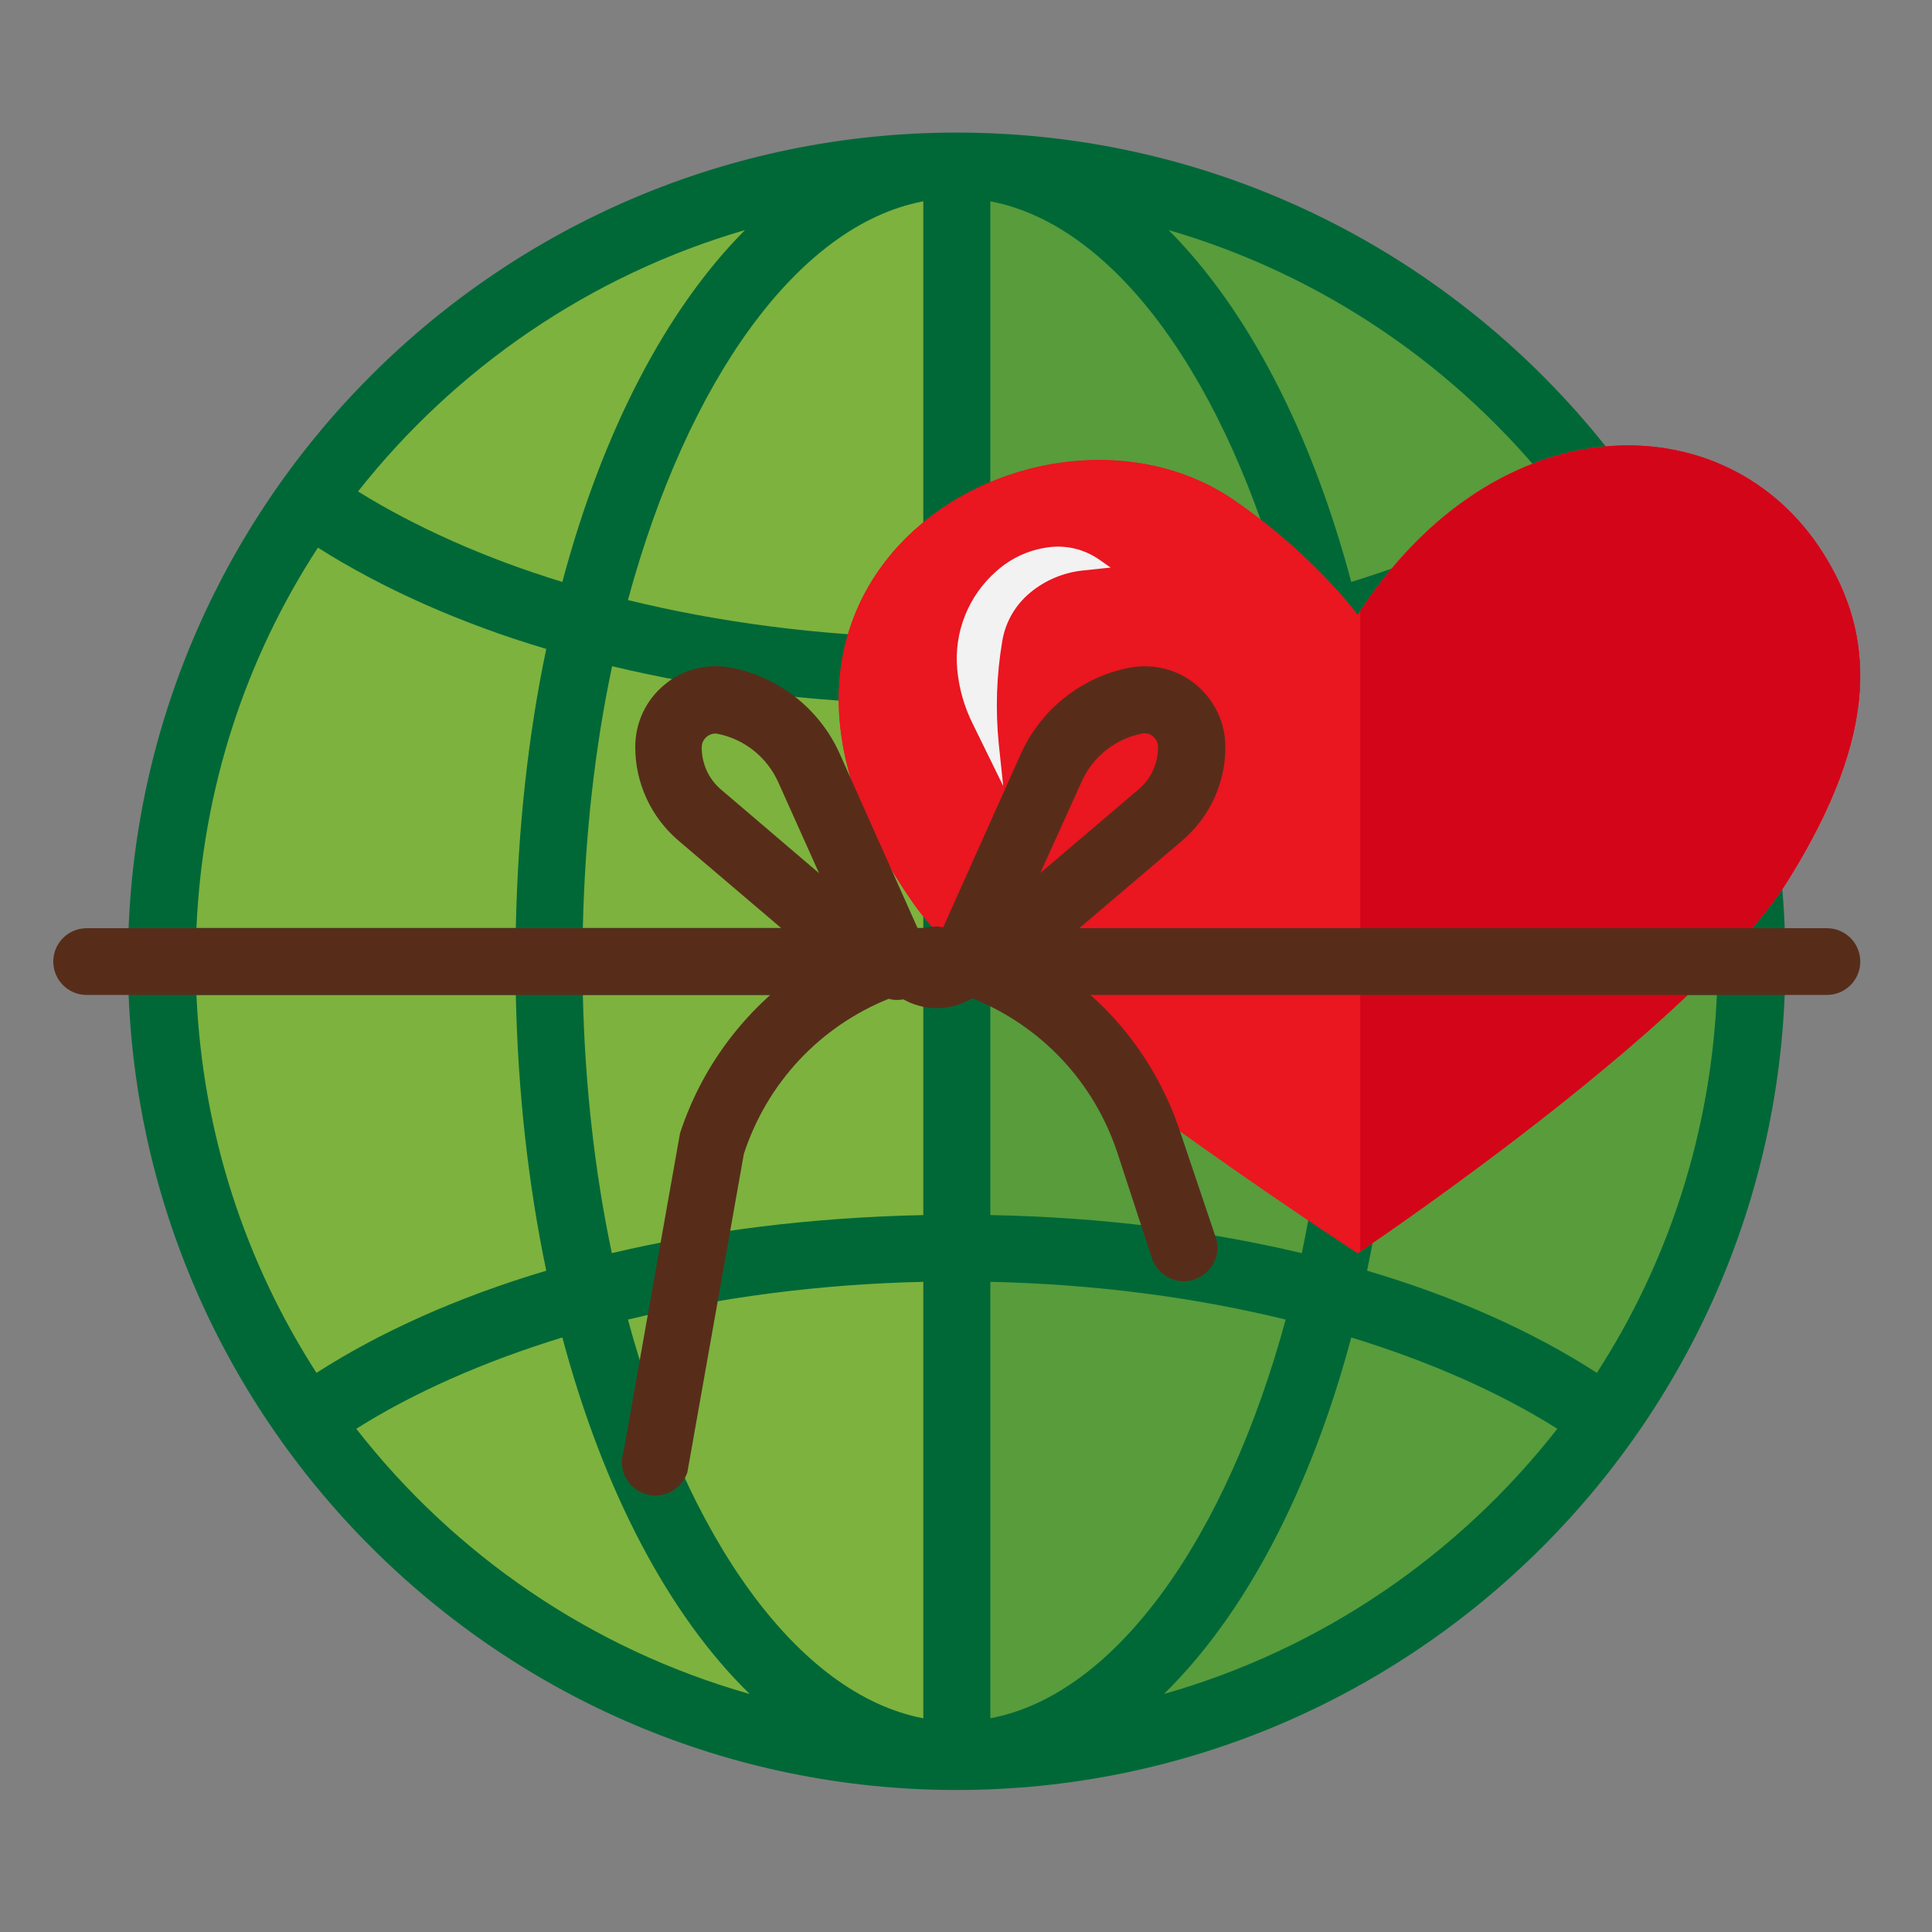 <svg width="66" height="66" viewBox="0 0 66 66" fill="none" xmlns="http://www.w3.org/2000/svg">
<rect x="0" y="0" width="66" height="66" fill="#808080" stroke="none"/>
<path d="M38.711 58.161C52.693 54.822 61.321 40.779 57.981 26.797C54.642 12.815 40.6 4.188 26.618 7.527C12.636 10.867 4.008 24.909 7.348 38.891C10.687 52.873 24.729 61.501 38.711 58.161Z" fill="#7DB23E"/>
<path d="M32.681 4.529C17.071 4.529 4.371 17.229 4.371 32.839C4.371 48.449 17.071 61.149 32.681 61.149C48.291 61.149 60.991 48.449 60.991 32.839C61.001 17.229 48.291 4.529 32.681 4.529ZM54.551 46.899C52.371 45.489 49.721 44.299 46.701 43.409C47.311 40.489 47.671 37.329 47.741 33.989H58.651C58.441 38.729 56.981 43.139 54.551 46.899ZM58.651 31.699H47.741C47.671 28.329 47.321 25.119 46.701 22.169C49.701 21.279 52.331 20.099 54.501 18.709C56.961 22.479 58.441 26.929 58.651 31.699ZM53.141 16.799C51.201 18.009 48.831 19.059 46.161 19.879C44.791 14.739 42.611 10.559 39.921 7.859C45.211 9.399 49.811 12.569 53.141 16.799ZM43.921 20.499C40.821 21.249 37.411 21.709 33.831 21.789V6.879H33.841C38.141 7.699 41.901 13.049 43.921 20.499ZM31.531 6.879H31.541V21.789C27.961 21.709 24.551 21.259 21.451 20.499C23.471 13.049 27.231 7.699 31.531 6.879ZM31.541 24.069V31.699H19.911C19.981 28.559 20.321 25.539 20.911 22.759C24.151 23.539 27.741 23.989 31.541 24.069ZM31.541 33.989V41.509C27.741 41.589 24.151 42.039 20.901 42.809C20.321 40.059 19.981 37.079 19.911 33.989H31.541ZM31.541 43.789V58.699C27.241 57.879 23.471 52.529 21.451 45.079C24.551 44.329 27.961 43.869 31.541 43.789ZM33.831 58.699V43.789C37.411 43.869 40.821 44.319 43.921 45.079C41.891 52.529 38.131 57.889 33.831 58.699ZM33.831 41.509V33.989H45.461C45.391 37.079 45.051 40.059 44.471 42.809C41.221 42.039 37.631 41.579 33.831 41.509ZM33.831 31.699V24.069C37.631 23.989 41.221 23.539 44.471 22.769C45.061 25.549 45.401 28.569 45.471 31.709H33.831V31.699ZM25.451 7.859C22.761 10.559 20.581 14.739 19.211 19.879C16.581 19.079 14.161 17.989 12.231 16.789C15.561 12.569 20.161 9.399 25.451 7.859ZM6.711 33.989H17.621C17.691 37.319 18.051 40.489 18.661 43.409C15.641 44.309 12.991 45.499 10.811 46.899C8.391 43.139 6.921 38.729 6.711 33.989ZM17.621 31.699H6.711C6.921 26.919 8.401 22.479 10.861 18.709C13.021 20.079 15.701 21.289 18.661 22.169C18.041 25.119 17.691 28.329 17.621 31.699ZM12.171 48.809C14.121 47.579 16.511 46.519 19.211 45.689C20.611 50.929 22.841 55.169 25.611 57.869C20.211 56.339 15.531 53.119 12.171 48.809ZM39.761 57.869C42.521 55.169 44.761 50.929 46.161 45.689C48.861 46.519 51.251 47.579 53.201 48.809C49.831 53.119 45.151 56.339 39.761 57.869Z" fill="#006837"/>
<path opacity="0.3" d="M58.71 32.85C58.71 18.5 47.03 6.82 32.68 6.82V58.87C47.03 58.87 58.71 47.2 58.71 32.85Z" fill="#006837"/>
<path d="M62.271 18.879C58.971 13.679 51.091 13.689 46.381 21.009C46.381 21.009 44.881 18.959 42.161 17.089C35.621 12.589 23.291 19.629 31.231 30.899C33.911 34.709 46.381 42.809 46.381 42.809C46.381 42.809 58.011 35.019 61.111 30.029C64.211 25.029 64.071 21.709 62.271 18.879Z" fill="#EA1620"/>
<path d="M62.271 18.879C58.971 13.679 51.091 13.689 46.381 21.009C46.381 21.009 44.881 18.959 42.161 17.089C35.621 12.589 23.291 19.629 31.231 30.899C33.911 34.709 46.381 42.809 46.381 42.809C46.381 42.809 58.011 35.019 61.111 30.029C64.211 25.029 64.071 21.709 62.271 18.879Z" fill="#EA1620"/>
<path d="M61.109 30.03C64.209 25.04 64.069 21.72 62.269 18.88C58.999 13.71 51.189 13.7 46.469 20.88V42.75C47.419 42.11 58.159 34.8 61.109 30.03Z" fill="#D30519"/>
<path d="M62.41 33.989H2.96C2.33 33.989 1.82 33.479 1.82 32.849C1.82 32.219 2.33 31.709 2.96 31.709H62.41C63.04 31.709 63.55 32.219 63.55 32.849C63.55 33.479 63.04 33.989 62.41 33.989Z" fill="#572D1A"/>
<path d="M40.331 38.71C39.511 36.2 37.831 34.11 35.611 32.78L40.381 28.72C41.321 27.92 41.861 26.76 41.861 25.52C41.861 24.69 41.491 23.92 40.861 23.39C40.221 22.86 39.391 22.66 38.581 22.81C36.941 23.13 35.551 24.24 34.871 25.76L32.221 31.68C32.141 31.67 32.071 31.65 31.991 31.65C31.771 31.65 31.561 31.69 31.361 31.74L28.691 25.76C28.011 24.23 26.621 23.13 24.981 22.81C24.171 22.65 23.331 22.86 22.701 23.39C22.061 23.92 21.701 24.69 21.701 25.52C21.701 26.75 22.241 27.92 23.181 28.72L27.951 32.78C25.731 34.12 24.051 36.21 23.231 38.71L21.301 49.59C21.101 50.19 21.431 50.84 22.031 51.03C22.151 51.07 22.271 51.09 22.391 51.09C22.871 51.09 23.321 50.78 23.481 50.3L25.411 39.42C26.201 37 28.001 35.07 30.361 34.12C30.521 34.17 30.691 34.17 30.861 34.14C31.181 34.32 31.571 34.44 32.001 34.44C32.451 34.44 32.851 34.31 33.181 34.12C33.191 34.12 33.211 34.12 33.231 34.11C35.591 35.06 37.391 36.99 38.181 39.41L39.351 42.98C39.511 43.46 39.961 43.77 40.441 43.77C40.561 43.77 40.681 43.75 40.801 43.71C41.401 43.51 41.731 42.87 41.531 42.27L40.331 38.71ZM24.641 26.98C24.211 26.62 23.971 26.09 23.971 25.53C23.971 25.34 24.081 25.22 24.141 25.17C24.191 25.13 24.291 25.06 24.431 25.06C24.461 25.06 24.491 25.06 24.521 25.07C25.431 25.25 26.201 25.87 26.581 26.71L27.981 29.83L24.641 26.98ZM36.951 26.7C37.331 25.85 38.101 25.24 39.011 25.06C39.041 25.05 39.081 25.05 39.101 25.05C39.241 25.05 39.341 25.11 39.391 25.16C39.451 25.21 39.561 25.33 39.561 25.52C39.561 26.08 39.321 26.61 38.891 26.97L35.541 29.82L36.951 26.7Z" fill="#572D1A"/>
<path d="M35.791 18.699C35.141 18.789 34.531 19.069 34.041 19.509C33.081 20.349 32.581 21.599 32.701 22.869C32.761 23.519 32.941 24.149 33.231 24.729L34.271 26.849L34.121 25.429C34.001 24.249 34.041 23.059 34.241 21.889C34.351 21.239 34.691 20.659 35.201 20.239C35.711 19.819 36.331 19.559 36.991 19.489L37.941 19.389L37.541 19.109C37.031 18.759 36.411 18.609 35.791 18.699Z" fill="#F2F2F2"/>
</svg>
